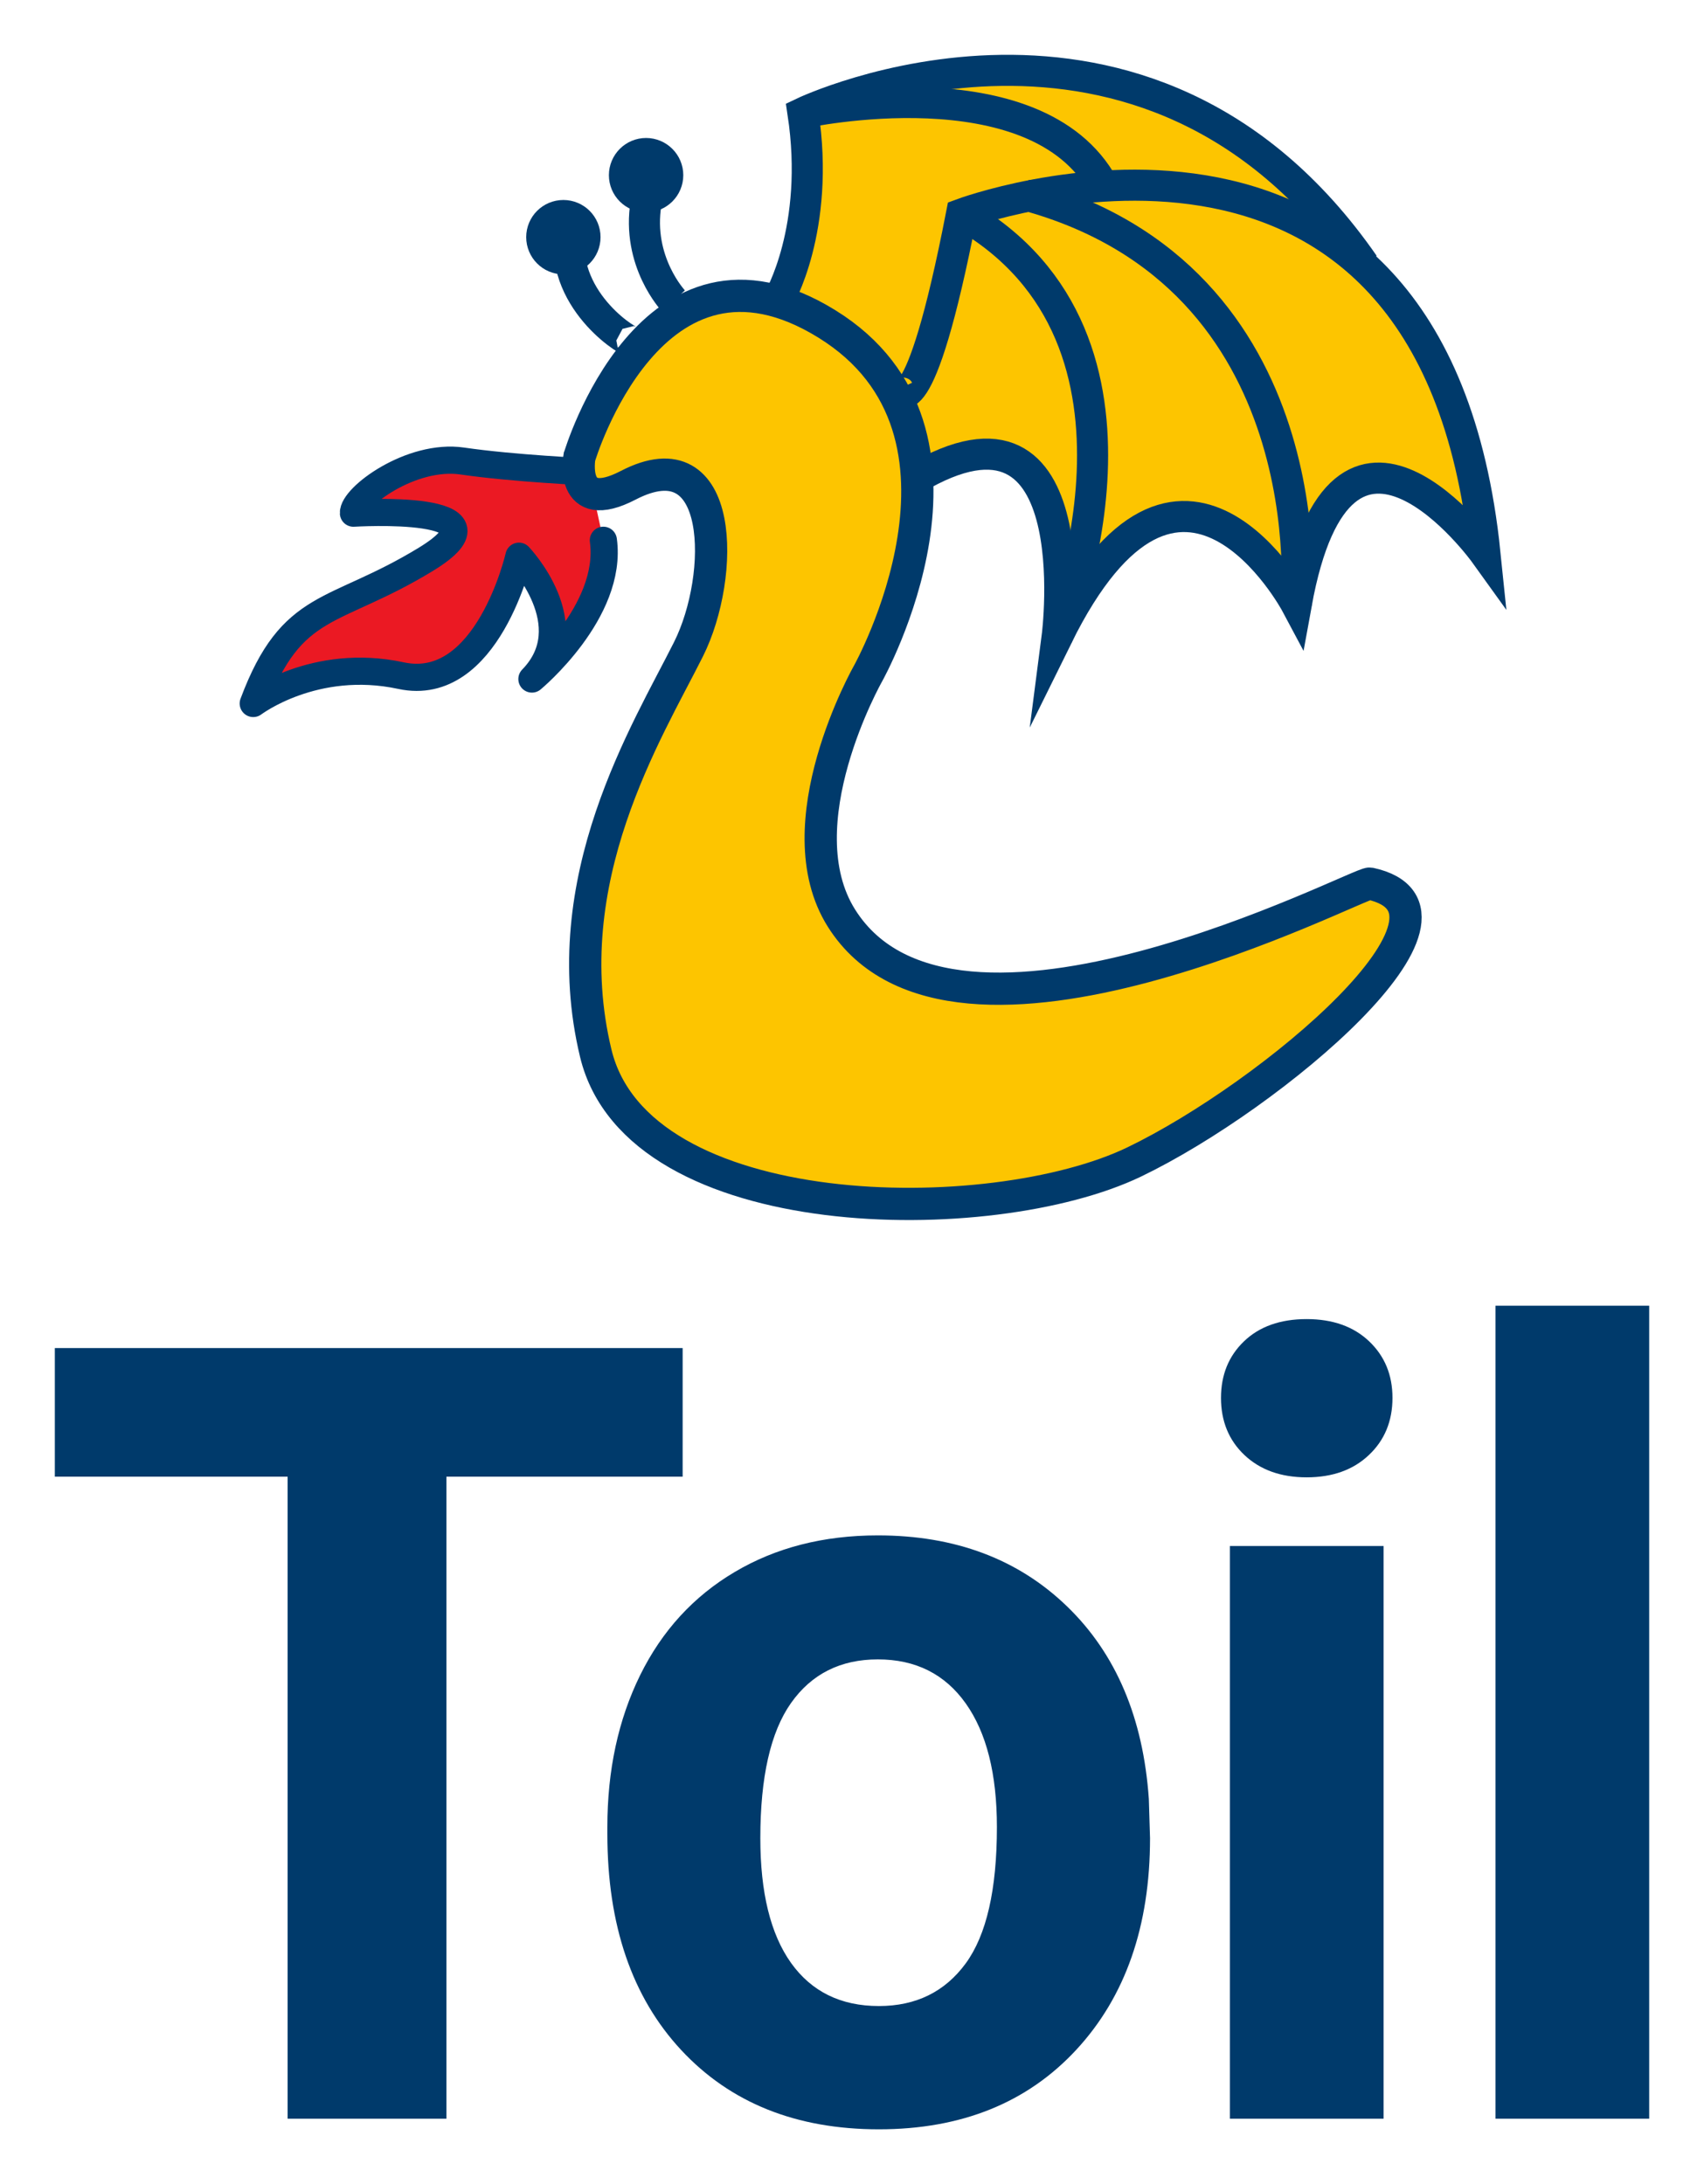 <?xml version="1.0" encoding="UTF-8" standalone="no"?>
<svg
   xmlns:dc="http://purl.org/dc/elements/1.1/"
   xmlns:cc="http://creativecommons.org/ns#"
   xmlns:rdf="http://www.w3.org/1999/02/22-rdf-syntax-ns#"
   xmlns:svg="http://www.w3.org/2000/svg"
   xmlns="http://www.w3.org/2000/svg"
   xmlns:xlink="http://www.w3.org/1999/xlink"
   xmlns:sodipodi="http://sodipodi.sourceforge.net/DTD/sodipodi-0.dtd"
   xmlns:inkscape="http://www.inkscape.org/namespaces/inkscape"
   width="155.427pt"
   height="199.27pt"
   viewBox="0 0 155.427 199.27"
   version="1.2"
   id="svg266"
   inkscape:version="0.92.5 (2060ec1f9f, 2020-04-08)">
  <sodipodi:namedview
     pagecolor="#ffffff"
     bordercolor="#666666"
     borderopacity="1"
     objecttolerance="10"
     gridtolerance="10"
     guidetolerance="10"
     inkscape:pageopacity="0"
     inkscape:pageshadow="2"
     inkscape:window-width="1848"
     inkscape:window-height="1016"
     id="namedview268"
     showgrid="false"
     fit-margin-top="5"
     fit-margin-right="5"
     fit-margin-bottom="5"
     fit-margin-left="5"
     inkscape:zoom="0.81802549"
     inkscape:cx="-161.65143"
     inkscape:cy="149.6662"
     inkscape:window-x="1352"
     inkscape:window-y="27"
     inkscape:window-maximized="1"
     inkscape:current-layer="svg266" />
  <defs
     id="defs31">
    <g
       id="g29">
      <symbol
         overflow="visible"
         id="glyph0-0"
         style="overflow:visible">
        <path
           style="stroke:none"
           d="m 39.016,0 h -34.188 v -70.312 h 34.188 z M 36.406,-4.062 V -66.203 L 23.172,-35.156 Z M 7.438,-65.625 V -4.641 L 20.375,-35.156 Z M 9.375,-2.609 H 34.234 L 21.781,-31.875 Z M 21.781,-38.438 34.234,-67.703 H 9.375 Z m 0,0"
           id="path2"
           inkscape:connector-curvature="0" />
      </symbol>
      <symbol
         overflow="visible"
         id="glyph0-1"
         style="overflow:visible">
        <path
           style="stroke:none"
           d="M 59.203,-58.578 H 37.656 V 0 H 23.172 V -58.578 H 1.938 V -70.312 h 57.266 z m 0,0"
           id="path5"
           inkscape:connector-curvature="0" />
      </symbol>
      <symbol
         overflow="visible"
         id="glyph0-2"
         style="overflow:visible">
        <path
           style="stroke:none"
           d="m 3.188,-26.609 c 0,-5.176 0.992,-9.789 2.984,-13.844 2,-4.062 4.875,-7.203 8.625,-9.422 3.75,-2.227 8.102,-3.344 13.062,-3.344 7.051,0 12.805,2.164 17.266,6.484 4.457,4.312 6.941,10.168 7.453,17.562 l 0.109,3.578 c 0,8.023 -2.242,14.453 -6.719,19.297 -4.48,4.844 -10.484,7.266 -18.016,7.266 -7.531,0 -13.543,-2.41 -18.031,-7.234 C 5.43,-11.098 3.188,-17.672 3.188,-25.984 Z m 13.953,1.016 c 0,4.961 0.93,8.75 2.797,11.375 1.875,2.625 4.547,3.938 8.016,3.938 3.383,0 6.023,-1.297 7.922,-3.891 1.895,-2.594 2.844,-6.738 2.844,-12.438 0,-4.852 -0.949,-8.613 -2.844,-11.281 -1.898,-2.676 -4.57,-4.016 -8.016,-4.016 -3.406,0 -6.047,1.328 -7.922,3.984 -1.867,2.648 -2.797,6.758 -2.797,12.328 z m 0,0"
           id="path8"
           inkscape:connector-curvature="0" />
      </symbol>
      <symbol
         overflow="visible"
         id="glyph0-3"
         style="overflow:visible">
        <path
           style="stroke:none"
           d="M 20.094,0 H 6.078 V -52.25 H 20.094 Z M 5.266,-65.766 c 0,-2.094 0.695,-3.812 2.094,-5.156 1.406,-1.352 3.312,-2.031 5.719,-2.031 2.383,0 4.285,0.68 5.703,2.031 1.414,1.344 2.125,3.062 2.125,5.156 0,2.125 -0.719,3.867 -2.156,5.219 -1.43,1.355 -3.32,2.031 -5.672,2.031 -2.344,0 -4.234,-0.676 -5.672,-2.031 -1.43,-1.352 -2.141,-3.094 -2.141,-5.219 z m 0,0"
           id="path11"
           inkscape:connector-curvature="0" />
      </symbol>
      <symbol
         overflow="visible"
         id="glyph0-4"
         style="overflow:visible">
        <path
           style="stroke:none"
           d="M 20.094,0 H 6.078 V -74.172 H 20.094 Z m 0,0"
           id="path14"
           inkscape:connector-curvature="0" />
      </symbol>
      <symbol
         overflow="visible"
         id="glyph1-0"
         style="overflow:visible">
        <path
           style="stroke:none"
           d="M 59.188,0 H 7.328 V -106.641 H 59.188 Z m -3.969,-6.156 v -94.266 l -20.062,47.094 z m -43.938,-93.375 v 92.5 l 19.625,-46.297 z m 2.922,95.578 h 37.719 L 33.031,-48.344 Z M 33.031,-58.297 51.922,-102.688 h -37.719 z m 0,0"
           id="path17"
           inkscape:connector-curvature="0" />
      </symbol>
      <symbol
         overflow="visible"
         id="glyph1-1"
         style="overflow:visible">
        <path
           style="stroke:none"
           d="M 89.797,-88.844 H 57.125 V 0 H 35.156 V -88.844 H 2.938 v -17.797 h 86.859 z m 0,0"
           id="path20"
           inkscape:connector-curvature="0" />
      </symbol>
      <symbol
         overflow="visible"
         id="glyph1-2"
         style="overflow:visible">
        <path
           style="stroke:none"
           d="M 30.469,0 H 9.234 V -79.25 H 30.469 Z M 7.984,-99.75 c 0,-3.176 1.062,-5.789 3.188,-7.844 2.125,-2.051 5.016,-3.078 8.672,-3.078 3.613,0 6.492,1.027 8.641,3.078 2.156,2.055 3.234,4.668 3.234,7.844 0,3.219 -1.09,5.855 -3.266,7.906 -2.168,2.055 -5.039,3.078 -8.609,3.078 -3.562,0 -6.434,-1.023 -8.609,-3.078 -2.168,-2.051 -3.25,-4.688 -3.25,-7.906 z m 0,0"
           id="path23"
           inkscape:connector-curvature="0" />
      </symbol>
      <symbol
         overflow="visible"
         id="glyph1-3"
         style="overflow:visible">
        <path
           style="stroke:none"
           d="M 30.469,0 H 9.234 V -112.5 H 30.469 Z m 0,0"
           id="path26"
           inkscape:connector-curvature="0" />
      </symbol>
    </g>
  </defs>
  <g
     id="surface798"
     transform="translate(-459.105,-260.708)">
    <path
       style="fill:#fdc500;fill-opacity:1;fill-rule:nonzero;stroke:none"
       d="m 546.809,297.152 h -14.953 v -10.188 h 14.953 z m 0,0"
       id="path219"
       inkscape:connector-curvature="0" />
    <g
       style="fill:#003a6b;fill-opacity:1"
       id="g223">
      <use
         xlink:href="#glyph0-1"
         x="462.168"
         y="454.009"
         id="use221"
         width="100%"
         height="100%" />
    </g>
    <g
       style="fill:#003a6b;fill-opacity:1"
       id="g227">
      <use
         xlink:href="#glyph0-2"
         x="511.316"
         y="454.009"
         id="use225"
         width="100%"
         height="100%" />
    </g>
    <g
       style="fill:#003a6b;fill-opacity:1"
       id="g231">
      <use
         xlink:href="#glyph0-3"
         x="565.21"
         y="454.009"
         id="use229"
         width="100%"
         height="100%" />
    </g>
    <g
       style="fill:#003a6b;fill-opacity:1"
       id="g235">
      <use
         xlink:href="#glyph0-4"
         x="589.438"
         y="454.009"
         id="use233"
         width="100%"
         height="100%" />
    </g>
    <path
       style="fill:#fdc500;fill-opacity:1;fill-rule:nonzero;stroke:#003a6b;stroke-width:2.835;stroke-linecap:butt;stroke-linejoin:miter;stroke-miterlimit:10;stroke-opacity:1"
       d="m 0.001,-8.875e-4 c 0,0 3.844,6.457 2.238,17.055 0,0 31.195,14.941 51.164,-13.855"
       transform="matrix(1,0,0,-1,530.108,288.054)"
       id="path237"
       inkscape:connector-curvature="0" />
    <path
       style="fill:#eb1923;fill-opacity:1;fill-rule:nonzero;stroke:#003a6b;stroke-width:2.478;stroke-linecap:round;stroke-linejoin:round;stroke-miterlimit:10;stroke-opacity:1"
       d="m -0.001,-2.125e-4 c 0,0 -6.832,0.305 -11.5,0.988 -4.668,0.684 -10.02,-3.301 -9.93,-4.758 0,0 15.035,0.938 6.594,-4.215 -8.445,-5.148 -12.188,-3.68 -15.734,-13.148 0,0 5.578,4.242 13.473,2.543 7.895,-1.699 10.762,10.895 10.762,10.895 0,0 5.992,-6.281 1.184,-11.207 0,0 7.41,6.141 6.516,12.66"
       transform="matrix(1,0,0,-1,512.775,303.758)"
       id="path239"
       inkscape:connector-curvature="0" />
    <path
       style="fill:#fdc500;fill-opacity:1;fill-rule:nonzero;stroke:#003a6b;stroke-width:2.835;stroke-linecap:butt;stroke-linejoin:miter;stroke-miterlimit:10;stroke-opacity:1"
       d="m 4.125e-4,0.002 c 0,0 1.898,-4.113 5.801,15.988 0,0 42.93,16.027 47.746,-30.969 0,0 -13.082,18.203 -17.215,-4.617 0,0 -10.559,19.832 -21.809,-2.988 0,0 3.207,24.781 -13.781,13.914"
       transform="matrix(1,0,0,-1,541.007,296.228)"
       id="path241"
       inkscape:connector-curvature="0" />
    <path
       style="fill:none;stroke:#003a6b;stroke-width:2.835;stroke-linecap:butt;stroke-linejoin:miter;stroke-miterlimit:10;stroke-opacity:1"
       d="m 9.5625e-4,0.001 c 0,0 21.258,4.629 27.398,-6.676"
       transform="matrix(1,0,0,-1,532.347,271.001)"
       id="path243"
       inkscape:connector-curvature="0" />
    <path
       style="fill:none;stroke:#003a6b;stroke-width:2.835;stroke-linecap:butt;stroke-linejoin:miter;stroke-miterlimit:10;stroke-opacity:1"
       d="m -1.5625e-4,5.8125e-4 c 0,0 2.949,29.871 -24.762,37.34"
       transform="matrix(1,0,0,-1,577.34,315.825)"
       id="path245"
       inkscape:connector-curvature="0" />
    <path
       style="fill:none;stroke:#003a6b;stroke-width:2.835;stroke-linecap:butt;stroke-linejoin:miter;stroke-miterlimit:10;stroke-opacity:1"
       d="m -7.5e-4,5e-4 c 0,0 11.438,27.133 -8.723,38.574"
       transform="matrix(1,0,0,-1,555.532,318.813)"
       id="path247"
       inkscape:connector-curvature="0" />
    <path
       style="fill:none;stroke:#003a6b;stroke-width:2.835;stroke-linecap:butt;stroke-linejoin:miter;stroke-miterlimit:10;stroke-opacity:1"
       d="m 0.002,-0.001 c 0.195,-0.426 -6.406,3.375 -5.695,9.754"
       transform="matrix(1,0,0,-1,516.732,291.827)"
       id="path249"
       inkscape:connector-curvature="0" />
    <path
       style="fill:none;stroke:#003a6b;stroke-width:2.835;stroke-linecap:butt;stroke-linejoin:miter;stroke-miterlimit:10;stroke-opacity:1"
       d="m -0.001,-0.002 c 0,0 -3.406,3.59 -2.512,8.973"
       transform="matrix(1,0,0,-1,520.548,288.174)"
       id="path251"
       inkscape:connector-curvature="0" />
    <path
       style="fill:#003a6b;fill-opacity:1;fill-rule:nonzero;stroke:none"
       d="m 512.465,282.344 c 0,1.09 -0.883,1.977 -1.973,1.977 -1.09,0 -1.973,-0.887 -1.973,-1.977 0,-1.09 0.883,-1.973 1.973,-1.973 1.09,0 1.973,0.883 1.973,1.973"
       id="path253"
       inkscape:connector-curvature="0" />
    <path
       style="fill:none;stroke:#003a6b;stroke-width:2.835;stroke-linecap:butt;stroke-linejoin:miter;stroke-miterlimit:10;stroke-opacity:1"
       d="m -0.002,0.001 c 0,-1.09 -0.883,-1.977 -1.973,-1.977 -1.09,0 -1.973,0.887 -1.973,1.977 0,1.09 0.883,1.973 1.973,1.973 1.09,0 1.973,-0.883 1.973,-1.973 z m 0,0"
       transform="matrix(1,0,0,-1,512.467,282.345)"
       id="path255"
       inkscape:connector-curvature="0" />
    <path
       style="fill:#003a6b;fill-opacity:1;fill-rule:nonzero;stroke:none"
       d="m 520.012,276.691 c 0,1.09 -0.887,1.973 -1.977,1.973 -1.09,0 -1.973,-0.883 -1.973,-1.973 0,-1.09 0.883,-1.977 1.973,-1.977 1.09,0 1.977,0.887 1.977,1.977"
       id="path257"
       inkscape:connector-curvature="0" />
    <path
       style="fill:none;stroke:#003a6b;stroke-width:2.835;stroke-linecap:butt;stroke-linejoin:miter;stroke-miterlimit:10;stroke-opacity:1"
       d="M 0.002,-0.002 C 0.002,-1.092 -0.885,-1.974 -1.975,-1.974 c -1.09,0 -1.973,0.883 -1.973,1.973 0,1.09 0.883,1.977 1.973,1.977 1.09,0 1.977,-0.887 1.977,-1.977 z m 0,0"
       transform="matrix(1,0,0,-1,520.01,276.69)"
       id="path259"
       inkscape:connector-curvature="0" />
    <path
       style="fill:#fdc500;fill-opacity:1;fill-rule:nonzero;stroke:none"
       d="m 511.953,302.422 c 0,0 6.535,-22.082 22.574,-12.16 16.039,9.918 3.754,31.898 3.754,31.898 0,0 -7.812,13.77 -2.418,22.324 10.219,16.207 47.312,-3.352 48.188,-3.16 11.16,2.418 -8.934,19.348 -21.488,25.395 -13.047,6.281 -45.277,6.039 -49.117,-9.922 -3.812,-15.844 4.715,-29.371 8.465,-36.867 3.348,-6.699 3.324,-19.531 -5.5,-14.949 -5.406,2.809 -4.457,-2.559 -4.457,-2.559"
       id="path261"
       inkscape:connector-curvature="0" />
    <path
       style="fill:none;stroke:#003a6b;stroke-width:2.942;stroke-linecap:butt;stroke-linejoin:miter;stroke-miterlimit:10;stroke-opacity:1"
       d="m -9.75e-4,-7.75e-4 c 0,0 6.535,22.082 22.574,12.16 16.039,-9.918 3.754,-31.898 3.754,-31.898 0,0 -7.812,-13.77 -2.418,-22.324 10.219,-16.207 47.312,3.352 48.188,3.16 C 83.257,-41.321 63.163,-58.251 50.608,-64.298 37.562,-70.579 5.331,-70.337 1.491,-54.376 c -3.812,15.844 4.715,29.371 8.465,36.867 3.348,6.699 3.324,19.531 -5.5,14.949 -5.406,-2.809 -4.457,2.559 -4.457,2.559 z m 0,0"
       transform="matrix(1,0,0,-1,511.954,302.421)"
       id="path263"
       inkscape:connector-curvature="0" />
  </g>
</svg>
